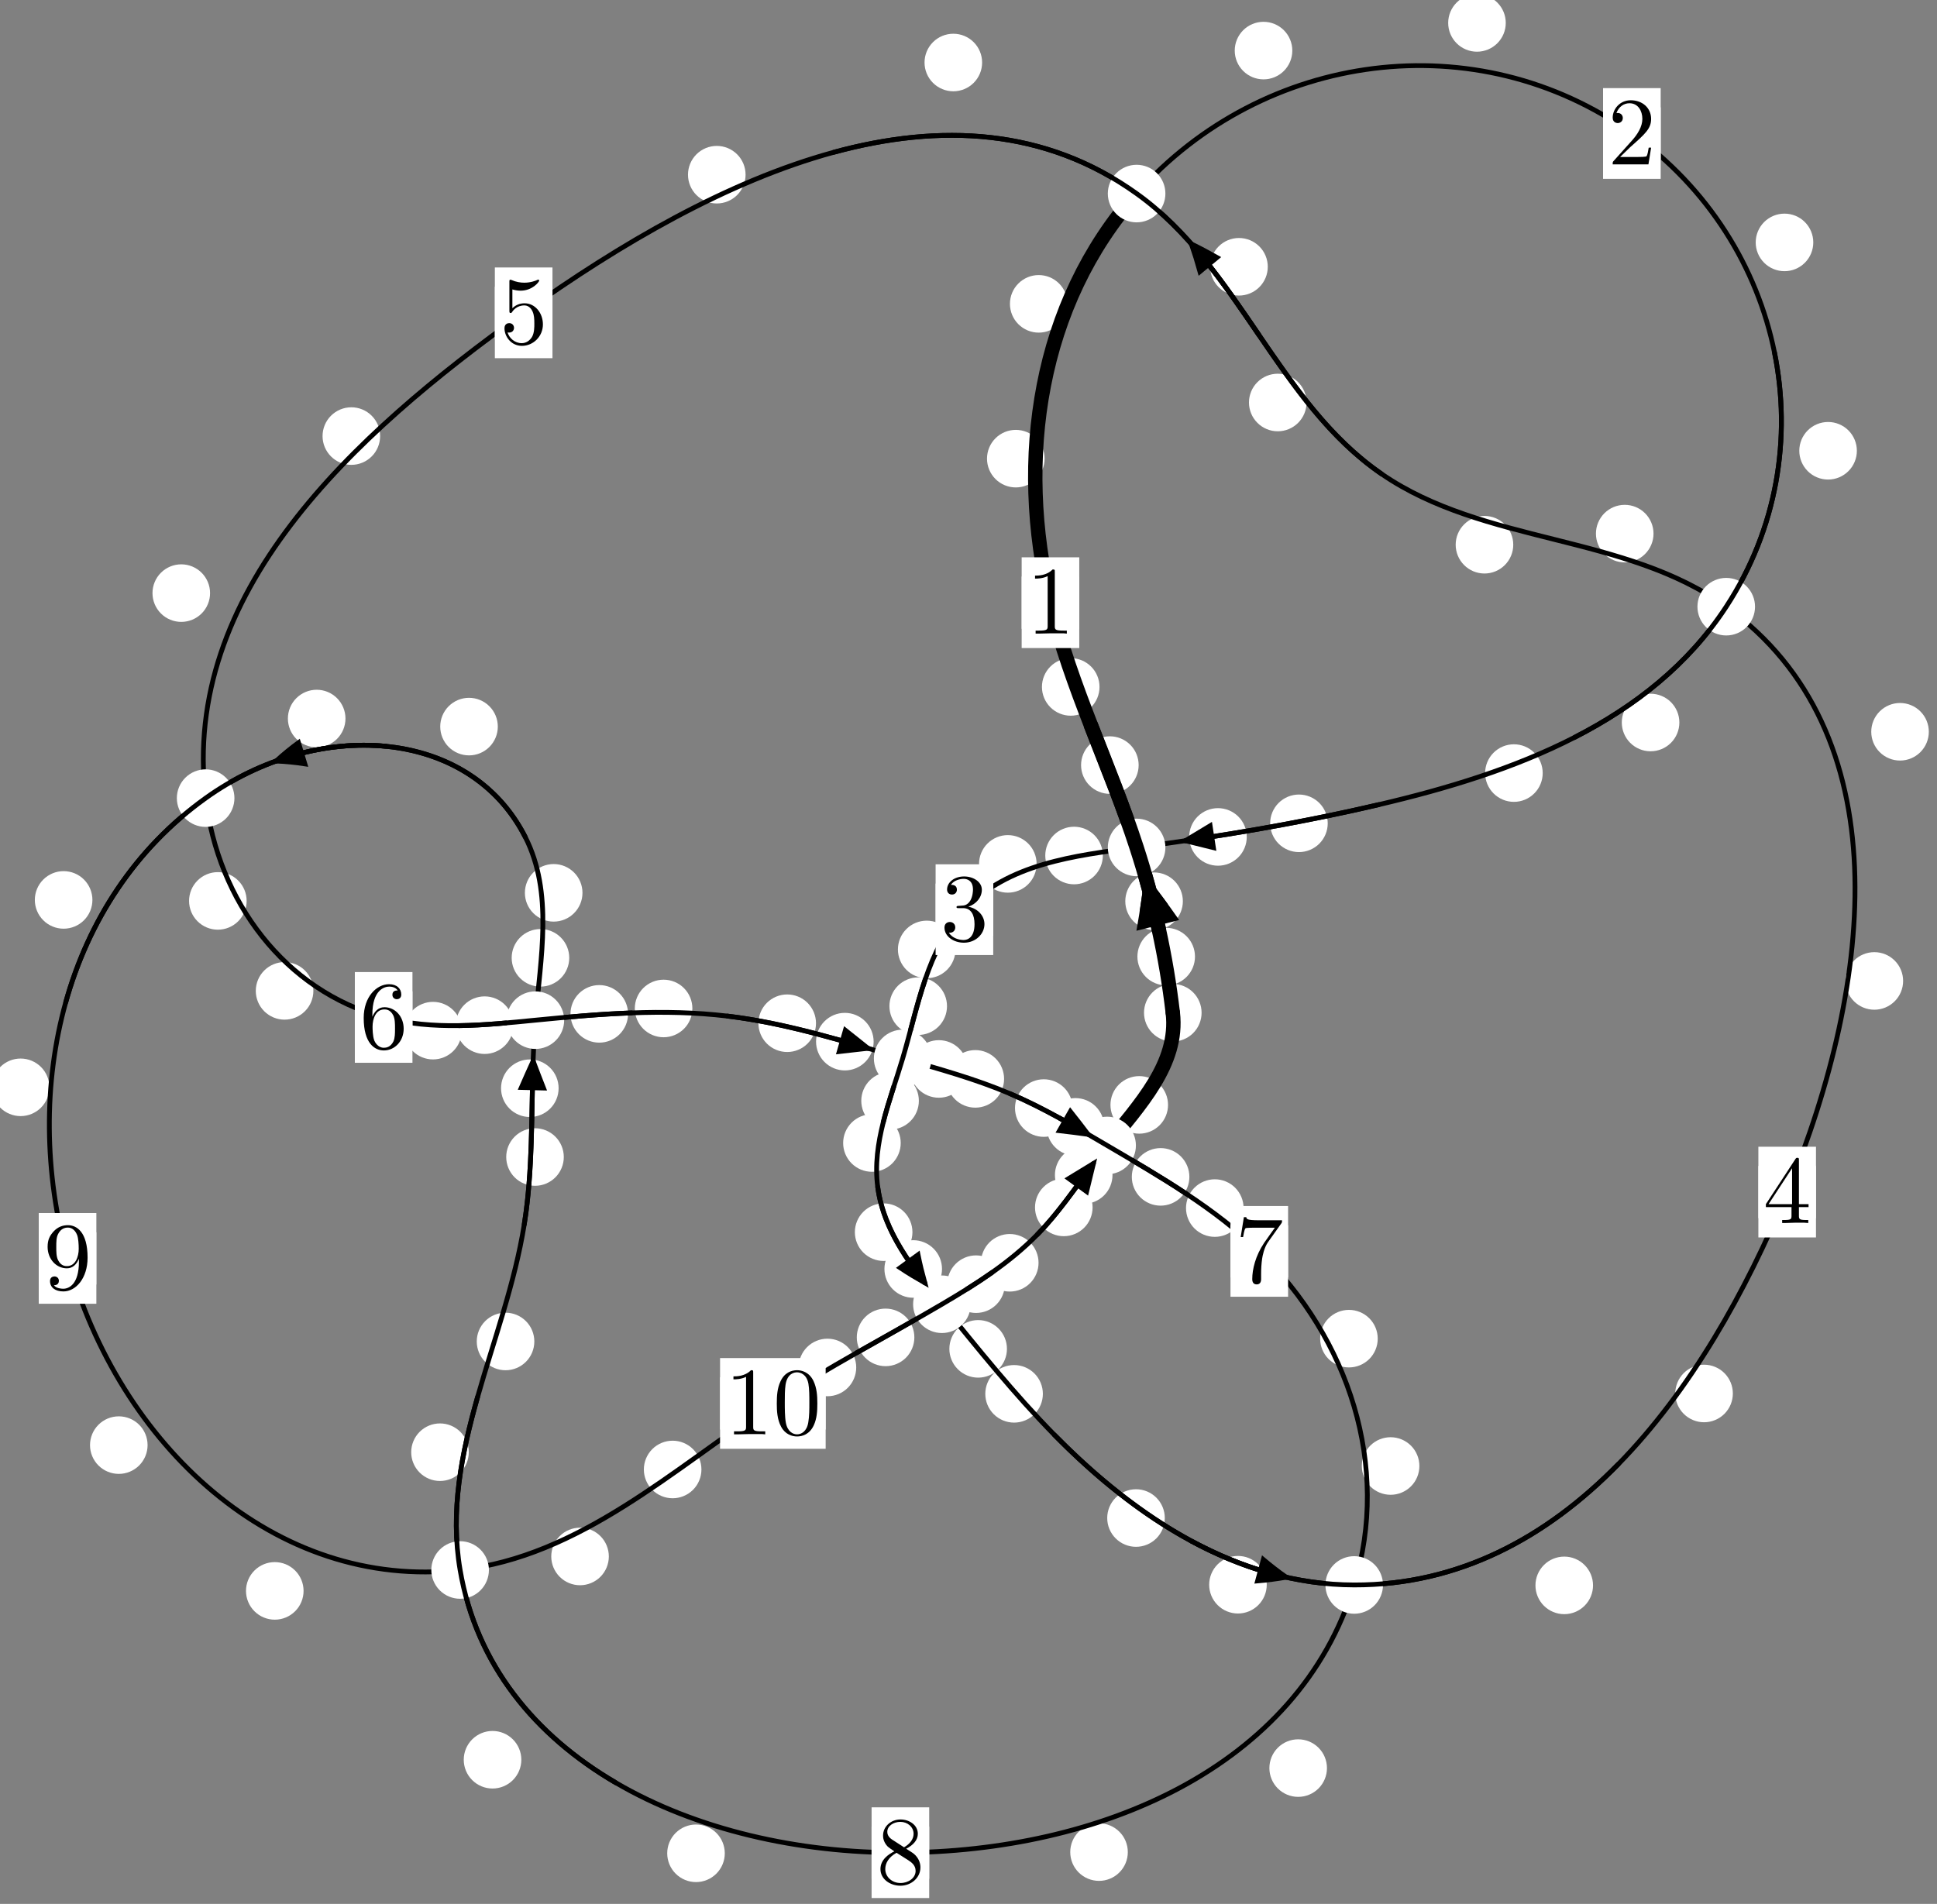 <?xml version="1.0"?>
<!-- Created by MetaPost 1.999 on 2021.07.06:0004 -->
<svg version="1.1" xmlns="http://www.w3.org/2000/svg" xmlns:xlink="http://www.w3.org/1999/xlink" width="201.095" height="197.707" viewBox="0 0 201.095 197.707">
<rect x="0" y="0" width="201.095" height="197.707" fill="#808080" stroke="none"/>
<!-- Original BoundingBox: -118.848770 -109.098099 82.246429 88.608612 -->
  <defs>
    <g transform="scale(0.01,0.01)" id="GLYPHcmr10_48">
      <path style="fill-rule: evenodd;" d="M460 -320C460 -400,455 -480,420 -554C374 -650,292 -666,250 -666C190 -666,117 -640,76 -547C44 -478,39 -400,39 -320C39 -245,43 -155,84 -79C127 2,200 22,249 22C303 22,379 1,423 -94C455 -163,460 -241,460 -320M249 -0C210 -0,151 -25,133 -121C122 -181,122 -273,122 -332C122 -396,122 -462,130 -516C149 -635,224 -644,249 -644C282 -644,348 -626,367 -527C377 -471,377 -395,377 -332C377 -257,377 -189,366 -125C351 -30,294 -0,249 -0"></path>
    </g>
    <g transform="scale(0.01,0.01)" id="GLYPHcmr10_49">
      <path style="fill-rule: evenodd;" d="M294 -640C294 -664,294 -666,271 -666C209 -602,121 -602,89 -602L89 -571C109 -571,168 -571,220 -597L220 -79C220 -43,217 -31,127 -31L95 -31L95 -0L257 -0L130 -3L217 -3L257 -3L297 -3L384 -3L419 -0L419 -31L387 -31C297 -31,294 -42,294 -79"></path>
    </g>
    <g transform="scale(0.01,0.01)" id="GLYPHcmr10_50">
      <path style="fill-rule: evenodd;" d="M127 -77L233 -180C389 -318,449 -372,449 -472C449 -586,359 -666,237 -666C124 -666,50 -574,50 -485C50 -429,100 -429,103 -429C120 -429,155 -441,155 -482C155 -508,137 -534,102 -534C94 -534,92 -534,89 -533C112 -598,166 -635,224 -635C315 -635,358 -554,358 -472C358 -392,308 -313,253 -251L61 -37C50 -26,50 -24,50 -0L421 -0L449 -174L424 -174C419 -144,412 -100,402 -85C395 -77,329 -77,307 -77"></path>
    </g>
    <g transform="scale(0.01,0.01)" id="GLYPHcmr10_51">
      <path style="fill-rule: evenodd;" d="M290 -352C372 -379,430 -449,430 -528C430 -610,342 -666,246 -666C145 -666,69 -606,69 -530C69 -497,91 -478,120 -478C151 -478,171 -500,171 -529C171 -579,124 -579,109 -579C140 -628,206 -641,242 -641C283 -641,338 -619,338 -529C338 -517,336 -459,310 -415C280 -367,246 -364,221 -363C213 -362,189 -360,182 -360C174 -359,167 -358,167 -348C167 -337,174 -337,191 -337L235 -337C317 -337,354 -269,354 -171C354 -35,285 -6,241 -6C198 -6,123 -23,88 -82C123 -77,154 -99,154 -137C154 -173,127 -193,98 -193C74 -193,42 -179,42 -135C42 -44,135 22,244 22C366 22,457 -69,457 -171C457 -253,394 -331,290 -352"></path>
    </g>
    <g transform="scale(0.01,0.01)" id="GLYPHcmr10_52">
      <path style="fill-rule: evenodd;" d="M294 -165L294 -78C294 -42,292 -31,218 -31L197 -31L197 -0L332 -0L238 -3L290 -3L332 -3L374 -3L427 -3L468 -0L468 -31L447 -31C373 -31,371 -42,371 -78L371 -165L471 -165L471 -196L371 -196L371 -651C371 -671,371 -677,355 -677C346 -677,343 -677,335 -665L28 -196L28 -165M300 -196L56 -196L300 -569"></path>
    </g>
    <g transform="scale(0.01,0.01)" id="GLYPHcmr10_53">
      <path style="fill-rule: evenodd;" d="M449 -201C449 -320,367 -420,259 -420C211 -420,168 -404,132 -369L132 -564C152 -558,185 -551,217 -551C340 -551,410 -642,410 -655C410 -661,407 -666,400 -666C399 -666,397 -666,392 -663C372 -654,323 -634,256 -634C216 -634,170 -641,123 -662C115 -665,113 -665,111 -665C101 -665,101 -657,101 -641L101 -345C101 -327,101 -319,115 -319C122 -319,124 -322,128 -328C139 -344,176 -398,257 -398C309 -398,334 -352,342 -334C358 -297,360 -258,360 -208C360 -173,360 -113,336 -71C312 -32,275 -6,229 -6C156 -6,99 -59,82 -118C85 -117,88 -116,99 -116C132 -116,149 -141,149 -165C149 -189,132 -214,99 -214C85 -214,50 -207,50 -161C50 -75,119 22,231 22C347 22,449 -74,449 -201"></path>
    </g>
    <g transform="scale(0.01,0.01)" id="GLYPHcmr10_54">
      <path style="fill-rule: evenodd;" d="M132 -328L132 -352C132 -605,256 -641,307 -641C331 -641,373 -635,395 -601C380 -601,340 -601,340 -556C340 -525,364 -510,386 -510C402 -510,432 -519,432 -558C432 -618,388 -666,305 -666C177 -666,42 -537,42 -316C42 -49,158 22,251 22C362 22,457 -72,457 -204C457 -331,368 -427,257 -427C189 -427,152 -376,132 -328M251 -6C188 -6,158 -66,152 -81C134 -128,134 -208,134 -226C134 -304,166 -404,256 -404C272 -404,318 -404,349 -342C367 -305,367 -254,367 -205C367 -157,367 -107,350 -71C320 -11,274 -6,251 -6"></path>
    </g>
    <g transform="scale(0.01,0.01)" id="GLYPHcmr10_55">
      <path style="fill-rule: evenodd;" d="M476 -609C485 -621,485 -623,485 -644L242 -644C120 -644,118 -657,114 -676L89 -676L56 -470L81 -470C84 -486,93 -549,106 -561C113 -567,191 -567,204 -567L411 -567C400 -551,321 -442,299 -409C209 -274,176 -135,176 -33C176 -23,176 22,222 22C268 22,268 -23,268 -33L268 -84C268 -139,271 -194,279 -248C283 -271,297 -357,341 -419"></path>
    </g>
    <g transform="scale(0.01,0.01)" id="GLYPHcmr10_56">
      <path style="fill-rule: evenodd;" d="M163 -457C117 -487,113 -521,113 -538C113 -599,178 -641,249 -641C322 -641,386 -589,386 -517C386 -460,347 -412,287 -377M309 -362C381 -399,430 -451,430 -517C430 -609,341 -666,250 -666C150 -666,69 -592,69 -499C69 -481,71 -436,113 -389C124 -377,161 -352,186 -335C128 -306,42 -250,42 -151C42 -45,144 22,249 22C362 22,457 -61,457 -168C457 -204,446 -249,408 -291C389 -312,373 -322,309 -362M209 -320L332 -242C360 -223,407 -193,407 -132C407 -58,332 -6,250 -6C164 -6,92 -68,92 -151C92 -209,124 -273,209 -320"></path>
    </g>
    <g transform="scale(0.01,0.01)" id="GLYPHcmr10_57">
      <path style="fill-rule: evenodd;" d="M367 -318L367 -286C367 -52,263 -6,205 -6C188 -6,134 -8,107 -42C151 -42,159 -71,159 -88C159 -119,135 -134,113 -134C97 -134,67 -125,67 -86C67 -19,121 22,206 22C335 22,457 -114,457 -329C457 -598,342 -666,253 -666C198 -666,149 -648,106 -603C65 -558,42 -516,42 -441C42 -316,130 -218,242 -218C303 -218,344 -260,367 -318M243 -241C227 -241,181 -241,150 -304C132 -341,132 -391,132 -440C132 -494,132 -541,153 -578C180 -628,218 -641,253 -641C299 -641,332 -607,349 -562C361 -530,365 -467,365 -421C365 -338,331 -241,243 -241"></path>
    </g>
  </defs>
  <path d="M124.061 99.334C124.061 98.542,123.746 97.782,123.185 97.221C122.625 96.661,121.865 96.346,121.072 96.346C120.279 96.346,119.519 96.661,118.959 97.221C118.398 97.782,118.083 98.542,118.083 99.334C118.083 100.127,118.398 100.887,118.959 101.448C119.519 102.008,120.279 102.323,121.072 102.323C121.865 102.323,122.625 102.008,123.185 101.448C123.746 100.887,124.061 100.127,124.061 99.334Z" style="fill: rgb(100%,100%,100%);stroke: none;"></path>
  <path d="M124.746 105.166C124.746 104.373,124.431 103.613,123.871 103.053C123.31 102.492,122.55 102.177,121.757 102.177C120.965 102.177,120.205 102.492,119.644 103.053C119.084 103.613,118.769 104.373,118.769 105.166C118.769 105.959,119.084 106.719,119.644 107.279C120.205 107.84,120.965 108.155,121.757 108.155C122.55 108.155,123.31 107.84,123.871 107.279C124.431 106.719,124.746 105.959,124.746 105.166Z" style="fill: rgb(100%,100%,100%);stroke: none;"></path>
  <path d="M118.212 79.449C118.212 78.656,117.897 77.896,117.336 77.335C116.776 76.775,116.016 76.46,115.223 76.46C114.43 76.46,113.67 76.775,113.11 77.335C112.549 77.896,112.234 78.656,112.234 79.449C112.234 80.241,112.549 81.002,113.11 81.562C113.67 82.123,114.43 82.437,115.223 82.437C116.016 82.437,116.776 82.123,117.336 81.562C117.897 81.002,118.212 80.241,118.212 79.449Z" style="fill: rgb(100%,100%,100%);stroke: none;"></path>
  <path d="M122.802 93.585C122.802 92.792,122.487 92.032,121.927 91.471C121.366 90.911,120.606 90.596,119.813 90.596C119.021 90.596,118.261 90.911,117.7 91.471C117.14 92.032,116.825 92.792,116.825 93.585C116.825 94.377,117.14 95.137,117.7 95.698C118.261 96.258,119.021 96.573,119.813 96.573C120.606 96.573,121.366 96.258,121.927 95.698C122.487 95.137,122.802 94.377,122.802 93.585Z" style="fill: rgb(100%,100%,100%);stroke: none;"></path>
  <path d="M108.447 47.628C108.447 46.835,108.132 46.075,107.571 45.514C107.011 44.954,106.251 44.639,105.458 44.639C104.665 44.639,103.905 44.954,103.345 45.514C102.784 46.075,102.469 46.835,102.469 47.628C102.469 48.42,102.784 49.18,103.345 49.741C103.905 50.301,104.665 50.616,105.458 50.616C106.251 50.616,107.011 50.301,107.571 49.741C108.132 49.18,108.447 48.42,108.447 47.628Z" style="fill: rgb(100%,100%,100%);stroke: none;"></path>
  <path d="M114.149 71.331C114.149 70.538,113.834 69.778,113.274 69.218C112.713 68.657,111.953 68.342,111.161 68.342C110.368 68.342,109.608 68.657,109.047 69.218C108.487 69.778,108.172 70.538,108.172 71.331C108.172 72.124,108.487 72.884,109.047 73.444C109.608 74.005,110.368 74.32,111.161 74.32C111.953 74.32,112.713 74.005,113.274 73.444C113.834 72.884,114.149 72.124,114.149 71.331Z" style="fill: rgb(100%,100%,100%);stroke: none;"></path>
  <path d="M134.165 5.254C134.165 4.461,133.85 3.701,133.29 3.14C132.729 2.58,131.969 2.265,131.176 2.265C130.384 2.265,129.624 2.58,129.063 3.14C128.503 3.701,128.188 4.461,128.188 5.254C128.188 6.046,128.503 6.806,129.063 7.367C129.624 7.927,130.384 8.242,131.176 8.242C131.969 8.242,132.729 7.927,133.29 7.367C133.85 6.806,134.165 6.046,134.165 5.254Z" style="fill: rgb(100%,100%,100%);stroke: none;"></path>
  <path d="M110.827 31.552C110.827 30.759,110.512 29.999,109.951 29.439C109.391 28.878,108.631 28.563,107.838 28.563C107.045 28.563,106.285 28.878,105.725 29.439C105.164 29.999,104.849 30.759,104.849 31.552C104.849 32.345,105.164 33.105,105.725 33.665C106.285 34.226,107.045 34.541,107.838 34.541C108.631 34.541,109.391 34.226,109.951 33.665C110.512 33.105,110.827 32.345,110.827 31.552Z" style="fill: rgb(100%,100%,100%);stroke: none;"></path>
  <path d="M188.251 25.173C188.251 24.38,187.936 23.62,187.376 23.059C186.815 22.499,186.055 22.184,185.262 22.184C184.47 22.184,183.709 22.499,183.149 23.059C182.588 23.62,182.273 24.38,182.273 25.173C182.273 25.965,182.588 26.725,183.149 27.286C183.709 27.846,184.47 28.161,185.262 28.161C186.055 28.161,186.815 27.846,187.376 27.286C187.936 26.725,188.251 25.965,188.251 25.173Z" style="fill: rgb(100%,100%,100%);stroke: none;"></path>
  <path d="M156.325 2.38C156.325 1.587,156.01 0.827,155.449 0.267C154.889 -0.294,154.129 -0.609,153.336 -0.609C152.543 -0.609,151.783 -0.294,151.223 0.267C150.662 0.827,150.347 1.587,150.347 2.38C150.347 3.173,150.662 3.933,151.223 4.493C151.783 5.054,152.543 5.369,153.336 5.369C154.129 5.369,154.889 5.054,155.449 4.493C156.01 3.933,156.325 3.173,156.325 2.38Z" style="fill: rgb(100%,100%,100%);stroke: none;"></path>
  <path d="M174.348 75.027C174.348 74.234,174.033 73.474,173.473 72.913C172.912 72.353,172.152 72.038,171.359 72.038C170.567 72.038,169.806 72.353,169.246 72.913C168.685 73.474,168.371 74.234,168.371 75.027C168.371 75.819,168.685 76.58,169.246 77.14C169.806 77.701,170.567 78.015,171.359 78.015C172.152 78.015,172.912 77.701,173.473 77.14C174.033 76.58,174.348 75.819,174.348 75.027Z" style="fill: rgb(100%,100%,100%);stroke: none;"></path>
  <path d="M192.776 46.809C192.776 46.016,192.461 45.256,191.901 44.695C191.34 44.135,190.58 43.82,189.788 43.82C188.995 43.82,188.235 44.135,187.674 44.695C187.114 45.256,186.799 46.016,186.799 46.809C186.799 47.601,187.114 48.362,187.674 48.922C188.235 49.483,188.995 49.798,189.788 49.798C190.58 49.798,191.34 49.483,191.901 48.922C192.461 48.362,192.776 47.601,192.776 46.809Z" style="fill: rgb(100%,100%,100%);stroke: none;"></path>
  <path d="M137.842 85.495C137.842 84.703,137.527 83.943,136.967 83.382C136.406 82.822,135.646 82.507,134.853 82.507C134.061 82.507,133.301 82.822,132.74 83.382C132.18 83.943,131.865 84.703,131.865 85.495C131.865 86.288,132.18 87.048,132.74 87.609C133.301 88.169,134.061 88.484,134.853 88.484C135.646 88.484,136.406 88.169,136.967 87.609C137.527 87.048,137.842 86.288,137.842 85.495Z" style="fill: rgb(100%,100%,100%);stroke: none;"></path>
  <path d="M160.16 80.278C160.16 79.485,159.845 78.725,159.284 78.165C158.724 77.604,157.963 77.289,157.171 77.289C156.378 77.289,155.618 77.604,155.057 78.165C154.497 78.725,154.182 79.485,154.182 80.278C154.182 81.071,154.497 81.831,155.057 82.391C155.618 82.952,156.378 83.267,157.171 83.267C157.963 83.267,158.724 82.952,159.284 82.391C159.845 81.831,160.16 81.071,160.16 80.278Z" style="fill: rgb(100%,100%,100%);stroke: none;"></path>
  <path d="M114.495 88.839C114.495 88.046,114.18 87.286,113.62 86.726C113.059 86.165,112.299 85.85,111.507 85.85C110.714 85.85,109.954 86.165,109.393 86.726C108.833 87.286,108.518 88.046,108.518 88.839C108.518 89.632,108.833 90.392,109.393 90.952C109.954 91.513,110.714 91.828,111.507 91.828C112.299 91.828,113.059 91.513,113.62 90.952C114.18 90.392,114.495 89.632,114.495 88.839Z" style="fill: rgb(100%,100%,100%);stroke: none;"></path>
  <path d="M129.436 86.909C129.436 86.116,129.121 85.356,128.561 84.795C128 84.235,127.24 83.92,126.448 83.92C125.655 83.92,124.895 84.235,124.334 84.795C123.774 85.356,123.459 86.116,123.459 86.909C123.459 87.701,123.774 88.461,124.334 89.022C124.895 89.582,125.655 89.897,126.448 89.897C127.24 89.897,128 89.582,128.561 89.022C129.121 88.461,129.436 87.701,129.436 86.909Z" style="fill: rgb(100%,100%,100%);stroke: none;"></path>
  <path d="M99.198 98.592C99.198 97.799,98.883 97.039,98.322 96.479C97.762 95.918,97.002 95.603,96.209 95.603C95.416 95.603,94.656 95.918,94.096 96.479C93.535 97.039,93.22 97.799,93.22 98.592C93.22 99.385,93.535 100.145,94.096 100.706C94.656 101.266,95.416 101.581,96.209 101.581C97.002 101.581,97.762 101.266,98.322 100.706C98.883 100.145,99.198 99.385,99.198 98.592Z" style="fill: rgb(100%,100%,100%);stroke: none;"></path>
  <path d="M107.619 89.709C107.619 88.916,107.305 88.156,106.744 87.595C106.184 87.035,105.423 86.72,104.631 86.72C103.838 86.72,103.078 87.035,102.517 87.595C101.957 88.156,101.642 88.916,101.642 89.709C101.642 90.501,101.957 91.262,102.517 91.822C103.078 92.383,103.838 92.698,104.631 92.698C105.423 92.698,106.184 92.383,106.744 91.822C107.305 91.262,107.619 90.501,107.619 89.709Z" style="fill: rgb(100%,100%,100%);stroke: none;"></path>
  <path d="M95.394 114.309C95.394 113.516,95.079 112.756,94.518 112.195C93.958 111.635,93.198 111.32,92.405 111.32C91.612 111.32,90.852 111.635,90.292 112.195C89.731 112.756,89.416 113.516,89.416 114.309C89.416 115.102,89.731 115.862,90.292 116.422C90.852 116.983,91.612 117.298,92.405 117.298C93.198 117.298,93.958 116.983,94.518 116.422C95.079 115.862,95.394 115.102,95.394 114.309Z" style="fill: rgb(100%,100%,100%);stroke: none;"></path>
  <path d="M98.316 104.483C98.316 103.69,98.001 102.93,97.441 102.37C96.88 101.809,96.12 101.494,95.327 101.494C94.535 101.494,93.774 101.809,93.214 102.37C92.653 102.93,92.338 103.69,92.338 104.483C92.338 105.276,92.653 106.036,93.214 106.596C93.774 107.157,94.535 107.472,95.327 107.472C96.12 107.472,96.88 107.157,97.441 106.596C98.001 106.036,98.316 105.276,98.316 104.483Z" style="fill: rgb(100%,100%,100%);stroke: none;"></path>
  <path d="M94.727 127.952C94.727 127.159,94.412 126.399,93.852 125.838C93.292 125.278,92.531 124.963,91.739 124.963C90.946 124.963,90.186 125.278,89.625 125.838C89.065 126.399,88.75 127.159,88.75 127.952C88.75 128.744,89.065 129.505,89.625 130.065C90.186 130.626,90.946 130.941,91.739 130.941C92.531 130.941,93.292 130.626,93.852 130.065C94.412 129.505,94.727 128.744,94.727 127.952Z" style="fill: rgb(100%,100%,100%);stroke: none;"></path>
  <path d="M93.511 118.693C93.511 117.9,93.196 117.14,92.636 116.58C92.075 116.019,91.315 115.704,90.523 115.704C89.73 115.704,88.97 116.019,88.409 116.58C87.849 117.14,87.534 117.9,87.534 118.693C87.534 119.486,87.849 120.246,88.409 120.806C88.97 121.367,89.73 121.682,90.523 121.682C91.315 121.682,92.075 121.367,92.636 120.806C93.196 120.246,93.511 119.486,93.511 118.693Z" style="fill: rgb(100%,100%,100%);stroke: none;"></path>
  <path d="M104.539 140.069C104.539 139.276,104.224 138.516,103.663 137.956C103.103 137.395,102.343 137.08,101.55 137.08C100.757 137.08,99.997 137.395,99.437 137.956C98.876 138.516,98.561 139.276,98.561 140.069C98.561 140.862,98.876 141.622,99.437 142.182C99.997 142.743,100.757 143.058,101.55 143.058C102.343 143.058,103.103 142.743,103.663 142.182C104.224 141.622,104.539 140.862,104.539 140.069Z" style="fill: rgb(100%,100%,100%);stroke: none;"></path>
  <path d="M97.797 131.773C97.797 130.981,97.482 130.221,96.922 129.66C96.361 129.1,95.601 128.785,94.808 128.785C94.016 128.785,93.255 129.1,92.695 129.66C92.135 130.221,91.82 130.981,91.82 131.773C91.82 132.566,92.135 133.326,92.695 133.887C93.255 134.447,94.016 134.762,94.808 134.762C95.601 134.762,96.361 134.447,96.922 133.887C97.482 133.326,97.797 132.566,97.797 131.773Z" style="fill: rgb(100%,100%,100%);stroke: none;"></path>
  <path d="M120.927 157.637C120.927 156.844,120.612 156.084,120.051 155.523C119.491 154.963,118.731 154.648,117.938 154.648C117.145 154.648,116.385 154.963,115.825 155.523C115.264 156.084,114.949 156.844,114.949 157.637C114.949 158.429,115.264 159.189,115.825 159.75C116.385 160.31,117.145 160.625,117.938 160.625C118.731 160.625,119.491 160.31,120.051 159.75C120.612 159.189,120.927 158.429,120.927 157.637Z" style="fill: rgb(100%,100%,100%);stroke: none;"></path>
  <path d="M108.268 144.739C108.268 143.946,107.953 143.186,107.393 142.626C106.832 142.065,106.072 141.75,105.28 141.75C104.487 141.75,103.727 142.065,103.166 142.626C102.606 143.186,102.291 143.946,102.291 144.739C102.291 145.532,102.606 146.292,103.166 146.852C103.727 147.413,104.487 147.728,105.28 147.728C106.072 147.728,106.832 147.413,107.393 146.852C107.953 146.292,108.268 145.532,108.268 144.739Z" style="fill: rgb(100%,100%,100%);stroke: none;"></path>
  <path d="M165.385 164.63C165.385 163.838,165.07 163.077,164.509 162.517C163.949 161.956,163.189 161.642,162.396 161.642C161.603 161.642,160.843 161.956,160.283 162.517C159.722 163.077,159.407 163.838,159.407 164.63C159.407 165.423,159.722 166.183,160.283 166.744C160.843 167.304,161.603 167.619,162.396 167.619C163.189 167.619,163.949 167.304,164.509 166.744C165.07 166.183,165.385 165.423,165.385 164.63Z" style="fill: rgb(100%,100%,100%);stroke: none;"></path>
  <path d="M131.511 164.562C131.511 163.769,131.196 163.009,130.636 162.449C130.075 161.888,129.315 161.573,128.523 161.573C127.73 161.573,126.97 161.888,126.409 162.449C125.849 163.009,125.534 163.769,125.534 164.562C125.534 165.355,125.849 166.115,126.409 166.675C126.97 167.236,127.73 167.551,128.523 167.551C129.315 167.551,130.075 167.236,130.636 166.675C131.196 166.115,131.511 165.355,131.511 164.562Z" style="fill: rgb(100%,100%,100%);stroke: none;"></path>
  <path d="M197.578 101.863C197.578 101.07,197.263 100.31,196.702 99.749C196.142 99.189,195.382 98.874,194.589 98.874C193.796 98.874,193.036 99.189,192.476 99.749C191.915 100.31,191.6 101.07,191.6 101.863C191.6 102.655,191.915 103.416,192.476 103.976C193.036 104.537,193.796 104.852,194.589 104.852C195.382 104.852,196.142 104.537,196.702 103.976C197.263 103.416,197.578 102.655,197.578 101.863Z" style="fill: rgb(100%,100%,100%);stroke: none;"></path>
  <path d="M179.901 144.703C179.901 143.91,179.586 143.15,179.026 142.589C178.465 142.029,177.705 141.714,176.912 141.714C176.12 141.714,175.359 142.029,174.799 142.589C174.239 143.15,173.924 143.91,173.924 144.703C173.924 145.495,174.239 146.255,174.799 146.816C175.359 147.376,176.12 147.691,176.912 147.691C177.705 147.691,178.465 147.376,179.026 146.816C179.586 146.255,179.901 145.495,179.901 144.703Z" style="fill: rgb(100%,100%,100%);stroke: none;"></path>
  <path d="M171.664 55.413C171.664 54.62,171.349 53.86,170.789 53.299C170.228 52.739,169.468 52.424,168.675 52.424C167.883 52.424,167.123 52.739,166.562 53.299C166.002 53.86,165.687 54.62,165.687 55.413C165.687 56.205,166.002 56.966,166.562 57.526C167.123 58.087,167.883 58.402,168.675 58.402C169.468 58.402,170.228 58.087,170.789 57.526C171.349 56.966,171.664 56.205,171.664 55.413Z" style="fill: rgb(100%,100%,100%);stroke: none;"></path>
  <path d="M200.246 75.989C200.246 75.196,199.931 74.436,199.371 73.876C198.811 73.315,198.05 73,197.258 73C196.465 73,195.705 73.315,195.144 73.876C194.584 74.436,194.269 75.196,194.269 75.989C194.269 76.782,194.584 77.542,195.144 78.102C195.705 78.663,196.465 78.978,197.258 78.978C198.05 78.978,198.811 78.663,199.371 78.102C199.931 77.542,200.246 76.782,200.246 75.989Z" style="fill: rgb(100%,100%,100%);stroke: none;"></path>
  <path d="M135.643 41.797C135.643 41.004,135.328 40.244,134.768 39.684C134.207 39.123,133.447 38.808,132.654 38.808C131.862 38.808,131.101 39.123,130.541 39.684C129.98 40.244,129.666 41.004,129.666 41.797C129.666 42.59,129.98 43.35,130.541 43.91C131.101 44.471,131.862 44.786,132.654 44.786C133.447 44.786,134.207 44.471,134.768 43.91C135.328 43.35,135.643 42.59,135.643 41.797Z" style="fill: rgb(100%,100%,100%);stroke: none;"></path>
  <path d="M157.103 56.566C157.103 55.773,156.788 55.013,156.227 54.453C155.667 53.892,154.907 53.577,154.114 53.577C153.321 53.577,152.561 53.892,152.001 54.453C151.44 55.013,151.125 55.773,151.125 56.566C151.125 57.359,151.44 58.119,152.001 58.679C152.561 59.24,153.321 59.555,154.114 59.555C154.907 59.555,155.667 59.24,156.227 58.679C156.788 58.119,157.103 57.359,157.103 56.566Z" style="fill: rgb(100%,100%,100%);stroke: none;"></path>
  <path d="M101.961 6.492C101.961 5.699,101.646 4.939,101.085 4.378C100.525 3.818,99.765 3.503,98.972 3.503C98.179 3.503,97.419 3.818,96.859 4.378C96.298 4.939,95.983 5.699,95.983 6.492C95.983 7.284,96.298 8.044,96.859 8.605C97.419 9.165,98.179 9.48,98.972 9.48C99.765 9.48,100.525 9.165,101.085 8.605C101.646 8.044,101.961 7.284,101.961 6.492Z" style="fill: rgb(100%,100%,100%);stroke: none;"></path>
  <path d="M131.618 27.703C131.618 26.91,131.303 26.15,130.742 25.59C130.182 25.029,129.422 24.714,128.629 24.714C127.836 24.714,127.076 25.029,126.516 25.59C125.955 26.15,125.64 26.91,125.64 27.703C125.64 28.496,125.955 29.256,126.516 29.816C127.076 30.377,127.836 30.692,128.629 30.692C129.422 30.692,130.182 30.377,130.742 29.816C131.303 29.256,131.618 28.496,131.618 27.703Z" style="fill: rgb(100%,100%,100%);stroke: none;"></path>
  <path d="M39.464 45.283C39.464 44.49,39.15 43.73,38.589 43.17C38.029 42.609,37.268 42.294,36.476 42.294C35.683 42.294,34.923 42.609,34.362 43.17C33.802 43.73,33.487 44.49,33.487 45.283C33.487 46.076,33.802 46.836,34.362 47.396C34.923 47.957,35.683 48.272,36.476 48.272C37.268 48.272,38.029 47.957,38.589 47.396C39.15 46.836,39.464 46.076,39.464 45.283Z" style="fill: rgb(100%,100%,100%);stroke: none;"></path>
  <path d="M77.404 18.141C77.404 17.348,77.089 16.588,76.528 16.027C75.968 15.467,75.208 15.152,74.415 15.152C73.622 15.152,72.862 15.467,72.301 16.027C71.741 16.588,71.426 17.348,71.426 18.141C71.426 18.933,71.741 19.694,72.301 20.254C72.862 20.815,73.622 21.129,74.415 21.129C75.208 21.129,75.968 20.815,76.528 20.254C77.089 19.694,77.404 18.933,77.404 18.141Z" style="fill: rgb(100%,100%,100%);stroke: none;"></path>
  <path d="M25.606 93.552C25.606 92.76,25.291 92,24.73 91.439C24.17 90.879,23.41 90.564,22.617 90.564C21.824 90.564,21.064 90.879,20.504 91.439C19.943 92,19.628 92.76,19.628 93.552C19.628 94.345,19.943 95.105,20.504 95.666C21.064 96.226,21.824 96.541,22.617 96.541C23.41 96.541,24.17 96.226,24.73 95.666C25.291 95.105,25.606 94.345,25.606 93.552Z" style="fill: rgb(100%,100%,100%);stroke: none;"></path>
  <path d="M21.808 61.591C21.808 60.798,21.493 60.038,20.933 59.477C20.372 58.917,19.612 58.602,18.819 58.602C18.027 58.602,17.266 58.917,16.706 59.477C16.145 60.038,15.831 60.798,15.831 61.591C15.831 62.383,16.145 63.143,16.706 63.704C17.266 64.264,18.027 64.579,18.819 64.579C19.612 64.579,20.372 64.264,20.933 63.704C21.493 63.143,21.808 62.383,21.808 61.591Z" style="fill: rgb(100%,100%,100%);stroke: none;"></path>
  <path d="M47.942 107.025C47.942 106.232,47.627 105.472,47.067 104.912C46.507 104.351,45.746 104.036,44.954 104.036C44.161 104.036,43.401 104.351,42.84 104.912C42.28 105.472,41.965 106.232,41.965 107.025C41.965 107.818,42.28 108.578,42.84 109.138C43.401 109.699,44.161 110.014,44.954 110.014C45.746 110.014,46.507 109.699,47.067 109.138C47.627 108.578,47.942 107.818,47.942 107.025Z" style="fill: rgb(100%,100%,100%);stroke: none;"></path>
  <path d="M32.533 102.895C32.533 102.102,32.218 101.342,31.657 100.781C31.097 100.221,30.337 99.906,29.544 99.906C28.751 99.906,27.991 100.221,27.431 100.781C26.87 101.342,26.555 102.102,26.555 102.895C26.555 103.687,26.87 104.448,27.431 105.008C27.991 105.569,28.751 105.884,29.544 105.884C30.337 105.884,31.097 105.569,31.657 105.008C32.218 104.448,32.533 103.687,32.533 102.895Z" style="fill: rgb(100%,100%,100%);stroke: none;"></path>
  <path d="M65.203 105.283C65.203 104.49,64.888 103.73,64.328 103.169C63.767 102.609,63.007 102.294,62.214 102.294C61.422 102.294,60.662 102.609,60.101 103.169C59.541 103.73,59.226 104.49,59.226 105.283C59.226 106.075,59.541 106.835,60.101 107.396C60.662 107.956,61.422 108.271,62.214 108.271C63.007 108.271,63.767 107.956,64.328 107.396C64.888 106.835,65.203 106.075,65.203 105.283Z" style="fill: rgb(100%,100%,100%);stroke: none;"></path>
  <path d="M53.302 106.456C53.302 105.663,52.987 104.903,52.426 104.343C51.866 103.782,51.106 103.467,50.313 103.467C49.52 103.467,48.76 103.782,48.2 104.343C47.639 104.903,47.324 105.663,47.324 106.456C47.324 107.249,47.639 108.009,48.2 108.569C48.76 109.13,49.52 109.445,50.313 109.445C51.106 109.445,51.866 109.13,52.426 108.569C52.987 108.009,53.302 107.249,53.302 106.456Z" style="fill: rgb(100%,100%,100%);stroke: none;"></path>
  <path d="M84.715 106.255C84.715 105.462,84.4 104.702,83.839 104.141C83.279 103.581,82.519 103.266,81.726 103.266C80.933 103.266,80.173 103.581,79.613 104.141C79.052 104.702,78.737 105.462,78.737 106.255C78.737 107.047,79.052 107.808,79.613 108.368C80.173 108.929,80.933 109.243,81.726 109.243C82.519 109.243,83.279 108.929,83.839 108.368C84.4 107.808,84.715 107.047,84.715 106.255Z" style="fill: rgb(100%,100%,100%);stroke: none;"></path>
  <path d="M71.881 104.722C71.881 103.929,71.566 103.169,71.006 102.608C70.445 102.048,69.685 101.733,68.892 101.733C68.1 101.733,67.339 102.048,66.779 102.608C66.219 103.169,65.904 103.929,65.904 104.722C65.904 105.514,66.219 106.275,66.779 106.835C67.339 107.396,68.1 107.711,68.892 107.711C69.685 107.711,70.445 107.396,71.006 106.835C71.566 106.275,71.881 105.514,71.881 104.722Z" style="fill: rgb(100%,100%,100%);stroke: none;"></path>
  <path d="M100.458 111.002C100.458 110.21,100.143 109.449,99.583 108.889C99.022 108.328,98.262 108.014,97.47 108.014C96.677 108.014,95.917 108.328,95.356 108.889C94.796 109.449,94.481 110.21,94.481 111.002C94.481 111.795,94.796 112.555,95.356 113.116C95.917 113.676,96.677 113.991,97.47 113.991C98.262 113.991,99.022 113.676,99.583 113.116C100.143 112.555,100.458 111.795,100.458 111.002Z" style="fill: rgb(100%,100%,100%);stroke: none;"></path>
  <path d="M90.699 108.167C90.699 107.374,90.384 106.614,89.823 106.054C89.263 105.493,88.503 105.178,87.71 105.178C86.917 105.178,86.157 105.493,85.597 106.054C85.036 106.614,84.721 107.374,84.721 108.167C84.721 108.96,85.036 109.72,85.597 110.28C86.157 110.841,86.917 111.156,87.71 111.156C88.503 111.156,89.263 110.841,89.823 110.28C90.384 109.72,90.699 108.96,90.699 108.167Z" style="fill: rgb(100%,100%,100%);stroke: none;"></path>
  <path d="M111.352 115.064C111.352 114.271,111.037 113.511,110.477 112.951C109.916 112.39,109.156 112.075,108.363 112.075C107.571 112.075,106.81 112.39,106.25 112.951C105.689 113.511,105.375 114.271,105.375 115.064C105.375 115.857,105.689 116.617,106.25 117.177C106.81 117.738,107.571 118.053,108.363 118.053C109.156 118.053,109.916 117.738,110.477 117.177C111.037 116.617,111.352 115.857,111.352 115.064Z" style="fill: rgb(100%,100%,100%);stroke: none;"></path>
  <path d="M104.242 112.033C104.242 111.241,103.928 110.48,103.367 109.92C102.807 109.359,102.046 109.044,101.254 109.044C100.461 109.044,99.701 109.359,99.14 109.92C98.58 110.48,98.265 111.241,98.265 112.033C98.265 112.826,98.58 113.586,99.14 114.147C99.701 114.707,100.461 115.022,101.254 115.022C102.046 115.022,102.807 114.707,103.367 114.147C103.928 113.586,104.242 112.826,104.242 112.033Z" style="fill: rgb(100%,100%,100%);stroke: none;"></path>
  <path d="M123.479 122.21C123.479 121.417,123.164 120.657,122.604 120.096C122.044 119.536,121.283 119.221,120.491 119.221C119.698 119.221,118.938 119.536,118.377 120.096C117.817 120.657,117.502 121.417,117.502 122.21C117.502 123.002,117.817 123.763,118.377 124.323C118.938 124.883,119.698 125.198,120.491 125.198C121.283 125.198,122.044 124.883,122.604 124.323C123.164 123.763,123.479 123.002,123.479 122.21Z" style="fill: rgb(100%,100%,100%);stroke: none;"></path>
  <path d="M114.638 117.018C114.638 116.225,114.323 115.465,113.762 114.905C113.202 114.344,112.442 114.029,111.649 114.029C110.856 114.029,110.096 114.344,109.536 114.905C108.975 115.465,108.66 116.225,108.66 117.018C108.66 117.811,108.975 118.571,109.536 119.131C110.096 119.692,110.856 120.007,111.649 120.007C112.442 120.007,113.202 119.692,113.762 119.131C114.323 118.571,114.638 117.811,114.638 117.018Z" style="fill: rgb(100%,100%,100%);stroke: none;"></path>
  <path d="M143.033 139.009C143.033 138.217,142.718 137.456,142.158 136.896C141.597 136.335,140.837 136.021,140.044 136.021C139.252 136.021,138.491 136.335,137.931 136.896C137.37 137.456,137.056 138.217,137.056 139.009C137.056 139.802,137.37 140.562,137.931 141.123C138.491 141.683,139.252 141.998,140.044 141.998C140.837 141.998,141.597 141.683,142.158 141.123C142.718 140.562,143.033 139.802,143.033 139.009Z" style="fill: rgb(100%,100%,100%);stroke: none;"></path>
  <path d="M129.106 125.449C129.106 124.657,128.791 123.897,128.231 123.336C127.67 122.776,126.91 122.461,126.118 122.461C125.325 122.461,124.565 122.776,124.004 123.336C123.444 123.897,123.129 124.657,123.129 125.449C123.129 126.242,123.444 127.002,124.004 127.563C124.565 128.123,125.325 128.438,126.118 128.438C126.91 128.438,127.67 128.123,128.231 127.563C128.791 127.002,129.106 126.242,129.106 125.449Z" style="fill: rgb(100%,100%,100%);stroke: none;"></path>
  <path d="M137.762 183.603C137.762 182.811,137.447 182.051,136.887 181.49C136.326 180.93,135.566 180.615,134.773 180.615C133.981 180.615,133.221 180.93,132.66 181.49C132.1 182.051,131.785 182.811,131.785 183.603C131.785 184.396,132.1 185.156,132.66 185.717C133.221 186.277,133.981 186.592,134.773 186.592C135.566 186.592,136.326 186.277,136.887 185.717C137.447 185.156,137.762 184.396,137.762 183.603Z" style="fill: rgb(100%,100%,100%);stroke: none;"></path>
  <path d="M147.358 152.234C147.358 151.441,147.043 150.681,146.483 150.121C145.922 149.56,145.162 149.245,144.369 149.245C143.577 149.245,142.816 149.56,142.256 150.121C141.696 150.681,141.381 151.441,141.381 152.234C141.381 153.027,141.696 153.787,142.256 154.347C142.816 154.908,143.577 155.223,144.369 155.223C145.162 155.223,145.922 154.908,146.483 154.347C147.043 153.787,147.358 153.027,147.358 152.234Z" style="fill: rgb(100%,100%,100%);stroke: none;"></path>
  <path d="M75.246 192.452C75.246 191.659,74.931 190.899,74.371 190.338C73.81 189.778,73.05 189.463,72.258 189.463C71.465 189.463,70.705 189.778,70.144 190.338C69.584 190.899,69.269 191.659,69.269 192.452C69.269 193.244,69.584 194.005,70.144 194.565C70.705 195.126,71.465 195.441,72.258 195.441C73.05 195.441,73.81 195.126,74.371 194.565C74.931 194.005,75.246 193.244,75.246 192.452Z" style="fill: rgb(100%,100%,100%);stroke: none;"></path>
  <path d="M117.087 192.326C117.087 191.533,116.773 190.773,116.212 190.213C115.652 189.652,114.891 189.337,114.099 189.337C113.306 189.337,112.546 189.652,111.985 190.213C111.425 190.773,111.11 191.533,111.11 192.326C111.11 193.119,111.425 193.879,111.985 194.439C112.546 195,113.306 195.315,114.099 195.315C114.891 195.315,115.652 195,116.212 194.439C116.773 193.879,117.087 193.119,117.087 192.326Z" style="fill: rgb(100%,100%,100%);stroke: none;"></path>
  <path d="M48.667 150.8C48.667 150.008,48.352 149.248,47.792 148.687C47.231 148.127,46.471 147.812,45.678 147.812C44.886 147.812,44.126 148.127,43.565 148.687C43.005 149.248,42.69 150.008,42.69 150.8C42.69 151.593,43.005 152.353,43.565 152.914C44.126 153.474,44.886 153.789,45.678 153.789C46.471 153.789,47.231 153.474,47.792 152.914C48.352 152.353,48.667 151.593,48.667 150.8Z" style="fill: rgb(100%,100%,100%);stroke: none;"></path>
  <path d="M54.123 182.736C54.123 181.943,53.808 181.183,53.247 180.623C52.687 180.062,51.927 179.747,51.134 179.747C50.341 179.747,49.581 180.062,49.021 180.623C48.46 181.183,48.145 181.943,48.145 182.736C48.145 183.529,48.46 184.289,49.021 184.849C49.581 185.41,50.341 185.725,51.134 185.725C51.927 185.725,52.687 185.41,53.247 184.849C53.808 184.289,54.123 183.529,54.123 182.736Z" style="fill: rgb(100%,100%,100%);stroke: none;"></path>
  <path d="M58.532 120.148C58.532 119.356,58.217 118.595,57.657 118.035C57.096 117.474,56.336 117.16,55.544 117.16C54.751 117.16,53.991 117.474,53.43 118.035C52.87 118.595,52.555 119.356,52.555 120.148C52.555 120.941,52.87 121.701,53.43 122.262C53.991 122.822,54.751 123.137,55.544 123.137C56.336 123.137,57.096 122.822,57.657 122.262C58.217 121.701,58.532 120.941,58.532 120.148Z" style="fill: rgb(100%,100%,100%);stroke: none;"></path>
  <path d="M55.473 139.301C55.473 138.509,55.158 137.749,54.598 137.188C54.038 136.628,53.277 136.313,52.485 136.313C51.692 136.313,50.932 136.628,50.371 137.188C49.811 137.749,49.496 138.509,49.496 139.301C49.496 140.094,49.811 140.854,50.371 141.415C50.932 141.975,51.692 142.29,52.485 142.29C53.277 142.29,54.038 141.975,54.598 141.415C55.158 140.854,55.473 140.094,55.473 139.301Z" style="fill: rgb(100%,100%,100%);stroke: none;"></path>
  <path d="M59.098 99.464C59.098 98.671,58.783 97.911,58.223 97.351C57.663 96.79,56.902 96.475,56.11 96.475C55.317 96.475,54.557 96.79,53.996 97.351C53.436 97.911,53.121 98.671,53.121 99.464C53.121 100.257,53.436 101.017,53.996 101.577C54.557 102.138,55.317 102.453,56.11 102.453C56.902 102.453,57.663 102.138,58.223 101.577C58.783 101.017,59.098 100.257,59.098 99.464Z" style="fill: rgb(100%,100%,100%);stroke: none;"></path>
  <path d="M57.994 113.005C57.994 112.212,57.68 111.452,57.119 110.891C56.559 110.331,55.798 110.016,55.006 110.016C54.213 110.016,53.453 110.331,52.892 110.891C52.332 111.452,52.017 112.212,52.017 113.005C52.017 113.797,52.332 114.557,52.892 115.118C53.453 115.678,54.213 115.993,55.006 115.993C55.798 115.993,56.559 115.678,57.119 115.118C57.68 114.557,57.994 113.797,57.994 113.005Z" style="fill: rgb(100%,100%,100%);stroke: none;"></path>
  <path d="M51.682 75.452C51.682 74.66,51.367 73.899,50.806 73.339C50.246 72.778,49.486 72.463,48.693 72.463C47.9 72.463,47.14 72.778,46.58 73.339C46.019 73.899,45.704 74.66,45.704 75.452C45.704 76.245,46.019 77.005,46.58 77.566C47.14 78.126,47.9 78.441,48.693 78.441C49.486 78.441,50.246 78.126,50.806 77.566C51.367 77.005,51.682 76.245,51.682 75.452Z" style="fill: rgb(100%,100%,100%);stroke: none;"></path>
  <path d="M60.471 92.714C60.471 91.921,60.156 91.161,59.595 90.601C59.035 90.04,58.274 89.725,57.482 89.725C56.689 89.725,55.929 90.04,55.368 90.601C54.808 91.161,54.493 91.921,54.493 92.714C54.493 93.507,54.808 94.267,55.368 94.827C55.929 95.388,56.689 95.703,57.482 95.703C58.274 95.703,59.035 95.388,59.595 94.827C60.156 94.267,60.471 93.507,60.471 92.714Z" style="fill: rgb(100%,100%,100%);stroke: none;"></path>
  <path d="M9.594 93.45C9.594 92.657,9.279 91.897,8.718 91.336C8.158 90.776,7.398 90.461,6.605 90.461C5.812 90.461,5.052 90.776,4.492 91.336C3.931 91.897,3.616 92.657,3.616 93.45C3.616 94.242,3.931 95.003,4.492 95.563C5.052 96.124,5.812 96.438,6.605 96.438C7.398 96.438,8.158 96.124,8.718 95.563C9.279 95.003,9.594 94.242,9.594 93.45Z" style="fill: rgb(100%,100%,100%);stroke: none;"></path>
  <path d="M35.866 74.615C35.866 73.822,35.551 73.062,34.99 72.501C34.43 71.941,33.67 71.626,32.877 71.626C32.084 71.626,31.324 71.941,30.764 72.501C30.203 73.062,29.888 73.822,29.888 74.615C29.888 75.407,30.203 76.167,30.764 76.728C31.324 77.288,32.084 77.603,32.877 77.603C33.67 77.603,34.43 77.288,34.99 76.728C35.551 76.167,35.866 75.407,35.866 74.615Z" style="fill: rgb(100%,100%,100%);stroke: none;"></path>
  <path d="M15.322 150.064C15.322 149.272,15.007 148.512,14.447 147.951C13.886 147.391,13.126 147.076,12.333 147.076C11.541 147.076,10.78 147.391,10.22 147.951C9.659 148.512,9.345 149.272,9.345 150.064C9.345 150.857,9.659 151.617,10.22 152.178C10.78 152.738,11.541 153.053,12.333 153.053C13.126 153.053,13.886 152.738,14.447 152.178C15.007 151.617,15.322 150.857,15.322 150.064Z" style="fill: rgb(100%,100%,100%);stroke: none;"></path>
  <path d="M5.129 112.911C5.129 112.118,4.814 111.358,4.253 110.797C3.693 110.237,2.933 109.922,2.14 109.922C1.347 109.922,0.587 110.237,0.027 110.797C-0.534 111.358,-0.849 112.118,-0.849 112.911C-0.849 113.703,-0.534 114.464,0.027 115.024C0.587 115.585,1.347 115.899,2.14 115.899C2.933 115.899,3.693 115.585,4.253 115.024C4.814 114.464,5.129 113.703,5.129 112.911Z" style="fill: rgb(100%,100%,100%);stroke: none;"></path>
  <path d="M63.208 161.627C63.208 160.834,62.893 160.074,62.333 159.513C61.772 158.953,61.012 158.638,60.219 158.638C59.427 158.638,58.667 158.953,58.106 159.513C57.546 160.074,57.231 160.834,57.231 161.627C57.231 162.419,57.546 163.179,58.106 163.74C58.667 164.3,59.427 164.615,60.219 164.615C61.012 164.615,61.772 164.3,62.333 163.74C62.893 163.179,63.208 162.419,63.208 161.627Z" style="fill: rgb(100%,100%,100%);stroke: none;"></path>
  <path d="M31.516 165.202C31.516 164.409,31.201 163.649,30.64 163.089C30.08 162.528,29.32 162.213,28.527 162.213C27.734 162.213,26.974 162.528,26.414 163.089C25.853 163.649,25.538 164.409,25.538 165.202C25.538 165.995,25.853 166.755,26.414 167.315C26.974 167.876,27.734 168.191,28.527 168.191C29.32 168.191,30.08 167.876,30.64 167.315C31.201 166.755,31.516 165.995,31.516 165.202Z" style="fill: rgb(100%,100%,100%);stroke: none;"></path>
  <path d="M88.891 142.002C88.891 141.209,88.576 140.449,88.015 139.888C87.455 139.328,86.695 139.013,85.902 139.013C85.109 139.013,84.349 139.328,83.789 139.888C83.228 140.449,82.913 141.209,82.913 142.002C82.913 142.794,83.228 143.554,83.789 144.115C84.349 144.675,85.109 144.99,85.902 144.99C86.695 144.99,87.455 144.675,88.015 144.115C88.576 143.554,88.891 142.794,88.891 142.002Z" style="fill: rgb(100%,100%,100%);stroke: none;"></path>
  <path d="M72.821 152.594C72.821 151.802,72.506 151.041,71.946 150.481C71.385 149.92,70.625 149.606,69.833 149.606C69.04 149.606,68.28 149.92,67.719 150.481C67.159 151.041,66.844 151.802,66.844 152.594C66.844 153.387,67.159 154.147,67.719 154.708C68.28 155.268,69.04 155.583,69.833 155.583C70.625 155.583,71.385 155.268,71.946 154.708C72.506 154.147,72.821 153.387,72.821 152.594Z" style="fill: rgb(100%,100%,100%);stroke: none;"></path>
  <path d="M104.321 133.352C104.321 132.559,104.006 131.799,103.445 131.238C102.885 130.678,102.125 130.363,101.332 130.363C100.539 130.363,99.779 130.678,99.219 131.238C98.658 131.799,98.343 132.559,98.343 133.352C98.343 134.144,98.658 134.904,99.219 135.465C99.779 136.025,100.539 136.34,101.332 136.34C102.125 136.34,102.885 136.025,103.445 135.465C104.006 134.904,104.321 134.144,104.321 133.352Z" style="fill: rgb(100%,100%,100%);stroke: none;"></path>
  <path d="M94.927 138.877C94.927 138.085,94.612 137.325,94.052 136.764C93.491 136.204,92.731 135.889,91.938 135.889C91.146 135.889,90.385 136.204,89.825 136.764C89.265 137.325,88.95 138.085,88.95 138.877C88.95 139.67,89.265 140.43,89.825 140.991C90.385 141.551,91.146 141.866,91.938 141.866C92.731 141.866,93.491 141.551,94.052 140.991C94.612 140.43,94.927 139.67,94.927 138.877Z" style="fill: rgb(100%,100%,100%);stroke: none;"></path>
  <path d="M113.43 125.38C113.43 124.588,113.115 123.827,112.555 123.267C111.994 122.706,111.234 122.392,110.442 122.392C109.649 122.392,108.889 122.706,108.328 123.267C107.768 123.827,107.453 124.588,107.453 125.38C107.453 126.173,107.768 126.933,108.328 127.494C108.889 128.054,109.649 128.369,110.442 128.369C111.234 128.369,111.994 128.054,112.555 127.494C113.115 126.933,113.43 126.173,113.43 125.38Z" style="fill: rgb(100%,100%,100%);stroke: none;"></path>
  <path d="M107.82 131.131C107.82 130.339,107.505 129.578,106.944 129.018C106.384 128.458,105.624 128.143,104.831 128.143C104.038 128.143,103.278 128.458,102.718 129.018C102.157 129.578,101.842 130.339,101.842 131.131C101.842 131.924,102.157 132.684,102.718 133.245C103.278 133.805,104.038 134.12,104.831 134.12C105.624 134.12,106.384 133.805,106.944 133.245C107.505 132.684,107.82 131.924,107.82 131.131Z" style="fill: rgb(100%,100%,100%);stroke: none;"></path>
  <path d="M121.263 114.734C121.263 113.942,120.948 113.182,120.387 112.621C119.827 112.061,119.067 111.746,118.274 111.746C117.481 111.746,116.721 112.061,116.161 112.621C115.6 113.182,115.285 113.942,115.285 114.734C115.285 115.527,115.6 116.287,116.161 116.848C116.721 117.408,117.481 117.723,118.274 117.723C119.067 117.723,119.827 117.408,120.387 116.848C120.948 116.287,121.263 115.527,121.263 114.734Z" style="fill: rgb(100%,100%,100%);stroke: none;"></path>
  <path d="M115.497 122.018C115.497 121.226,115.182 120.465,114.622 119.905C114.061 119.344,113.301 119.03,112.509 119.03C111.716 119.03,110.956 119.344,110.395 119.905C109.835 120.465,109.52 121.226,109.52 122.018C109.52 122.811,109.835 123.571,110.395 124.132C110.956 124.692,111.716 125.007,112.509 125.007C113.301 125.007,114.061 124.692,114.622 124.132C115.182 123.571,115.497 122.811,115.497 122.018Z" style="fill: rgb(100%,100%,100%);stroke: none;"></path>
  <path d="M121.757 105.166C121.072 99.334,119.813 93.585,118 88C115.223 79.449,111.161 71.331,109.056 62.584C105.458 47.628,107.838 31.552,118 20.101C131.176 5.254,153.336 2.38,169.417 13.861C185.262 25.173,189.788 46.809,179.214 62.999C171.359 75.027,157.171 80.278,143.148 83.556C134.853 85.495,126.448 86.909,118 88C111.507 88.839,104.631 89.709,100.124 94.463C96.209 98.592,95.327 104.483,93.713 109.911C92.405 114.309,90.523 118.693,91.122 123.261C91.739 127.952,94.808 131.773,97.786 135.437C101.55 140.069,105.28 144.739,109.461 148.999C117.938 157.637,128.523 164.562,140.591 164.586C162.396 164.63,176.912 144.703,185.541 123.79C194.589 101.863,197.258 75.989,179.214 62.999C168.675 55.413,154.114 56.566,143.429 49.212C132.654 41.797,128.629 27.703,118 20.101C98.972 6.492,74.415 18.141,54.365 32.485C36.476 45.283,18.819 61.591,21.349 82.879C22.617 93.552,29.544 102.895,39.83 105.651C44.954 107.025,50.313 106.456,55.582 105.937C62.214 105.283,68.892 104.722,75.515 105.513C81.726 106.255,87.71 108.167,93.713 109.911C97.47 111.002,101.254 112.033,104.854 113.568C108.363 115.064,111.649 117.018,114.938 118.949C120.491 122.21,126.118 125.449,130.736 129.946C140.044 139.009,144.369 152.234,140.591 164.586C134.773 183.603,114.099 192.326,93.477 192.388C72.258 192.452,51.134 182.736,47.768 163.031C45.678 150.8,52.485 139.301,54.425 127.155C55.544 120.148,55.006 113.005,55.582 105.937C56.11 99.464,57.482 92.714,54.522 86.901C48.693 75.452,32.877 74.615,21.349 82.879C6.605 93.45,2.14 112.911,7.014 130.675C12.333 150.064,28.527 165.202,47.768 163.031C60.219 161.627,69.833 152.594,80.237 145.736C85.902 142.002,91.938 138.877,97.786 135.437C101.332 133.352,104.831 131.131,107.706 128.184C110.442 125.38,112.509 122.018,114.938 118.949C118.274 114.734,122.384 110.499,121.757 105.166" style="stroke:rgb(0%,0%,0%); stroke-width: 0.498;stroke-linecap: round;stroke-linejoin: round;stroke-miterlimit: 10;fill: none;"></path>
  <path d="M121.757 105.166C121.072 99.334,119.813 93.585,118 88C115.223 79.449,111.161 71.331,109.056 62.584C105.458 47.628,107.838 31.552,118 20.101" style="stroke:rgb(0%,0%,0%); stroke-width: 1.494;stroke-linecap: round;stroke-linejoin: round;stroke-miterlimit: 10;fill: none;"></path>
  <path d="M114.938 118.949C118.274 114.734,122.384 110.499,121.757 105.166" style="stroke:rgb(0%,0%,0%); stroke-width: 1.494;stroke-linecap: round;stroke-linejoin: round;stroke-miterlimit: 10;fill: none;"></path>
  <path d="M120.989 88C120.989 87.207,120.674 86.447,120.113 85.887C119.553 85.326,118.793 85.011,118 85.011C117.207 85.011,116.447 85.326,115.887 85.887C115.326 86.447,115.011 87.207,115.011 88C115.011 88.793,115.326 89.553,115.887 90.113C116.447 90.674,117.207 90.989,118 90.989C118.793 90.989,119.553 90.674,120.113 90.113C120.674 89.553,120.989 88.793,120.989 88Z" style="fill: rgb(100%,100%,100%);stroke: none;"></path>
  <path d="M120.302 96.49C119.675 93.626,118.907 90.792,118 88C116.612 83.724,114.902 79.557,113.276 75.365" style="stroke:rgb(0%,0%,0%); stroke-width: 1.494;stroke-linecap: round;stroke-linejoin: round;stroke-miterlimit: 10;fill: none;"></path>
  <path d="M182.203 62.999C182.203 62.207,181.888 61.447,181.327 60.886C180.767 60.326,180.007 60.011,179.214 60.011C178.421 60.011,177.661 60.326,177.101 60.886C176.54 61.447,176.225 62.207,176.225 62.999C176.225 63.792,176.54 64.552,177.101 65.113C177.661 65.673,178.421 65.988,179.214 65.988C180.007 65.988,180.767 65.673,181.327 65.113C181.888 64.552,182.203 63.792,182.203 62.999Z" style="fill: rgb(100%,100%,100%);stroke: none;"></path>
  <path d="M184.223 36.601C186.013 45.447,184.501 54.904,179.214 62.999C175.287 69.013,169.776 73.333,163.494 76.559" style="stroke:rgb(0%,0%,0%); stroke-width: 0.498;stroke-linecap: round;stroke-linejoin: round;stroke-miterlimit: 10;fill: none;"></path>
  <path d="M96.702 109.911C96.702 109.118,96.387 108.358,95.826 107.798C95.266 107.237,94.506 106.922,93.713 106.922C92.92 106.922,92.16 107.237,91.6 107.798C91.039 108.358,90.724 109.118,90.724 109.911C90.724 110.704,91.039 111.464,91.6 112.024C92.16 112.585,92.92 112.9,93.713 112.9C94.506 112.9,95.266 112.585,95.826 112.024C96.387 111.464,96.702 110.704,96.702 109.911Z" style="fill: rgb(100%,100%,100%);stroke: none;"></path>
  <path d="M96.056 101.7C95.144 104.367,94.52 107.197,93.713 109.911C93.059 112.11,92.261 114.305,91.702 116.522" style="stroke:rgb(0%,0%,0%); stroke-width: 0.498;stroke-linecap: round;stroke-linejoin: round;stroke-miterlimit: 10;fill: none;"></path>
  <path d="M143.579 164.586C143.579 163.794,143.264 163.034,142.704 162.473C142.144 161.913,141.383 161.598,140.591 161.598C139.798 161.598,139.038 161.913,138.477 162.473C137.917 163.034,137.602 163.794,137.602 164.586C137.602 165.379,137.917 166.139,138.477 166.7C139.038 167.26,139.798 167.575,140.591 167.575C141.383 167.575,142.144 167.26,142.704 166.7C143.264 166.139,143.579 165.379,143.579 164.586Z" style="fill: rgb(100%,100%,100%);stroke: none;"></path>
  <path d="M123.679 160.023C128.894 162.837,134.557 164.574,140.591 164.586C151.493 164.608,160.574 159.637,168.007 152.047" style="stroke:rgb(0%,0%,0%); stroke-width: 0.498;stroke-linecap: round;stroke-linejoin: round;stroke-miterlimit: 10;fill: none;"></path>
  <path d="M120.989 20.101C120.989 19.308,120.674 18.548,120.113 17.988C119.553 17.427,118.793 17.112,118 17.112C117.207 17.112,116.447 17.427,115.887 17.988C115.326 18.548,115.011 19.308,115.011 20.101C115.011 20.894,115.326 21.654,115.887 22.214C116.447 22.775,117.207 23.09,118 23.09C118.793 23.09,119.553 22.775,120.113 22.214C120.674 21.654,120.989 20.894,120.989 20.101Z" style="fill: rgb(100%,100%,100%);stroke: none;"></path>
  <path d="M130.66 34.727C126.978 29.326,123.314 23.902,118 20.101C108.486 13.296,97.59 12.806,86.566 15.81" style="stroke:rgb(0%,0%,0%); stroke-width: 0.498;stroke-linecap: round;stroke-linejoin: round;stroke-miterlimit: 10;fill: none;"></path>
  <path d="M58.571 105.937C58.571 105.144,58.256 104.384,57.695 103.823C57.135 103.263,56.375 102.948,55.582 102.948C54.789 102.948,54.029 103.263,53.469 103.823C52.908 104.384,52.593 105.144,52.593 105.937C52.593 106.729,52.908 107.489,53.469 108.05C54.029 108.61,54.789 108.925,55.582 108.925C56.375 108.925,57.135 108.61,57.695 108.05C58.256 107.489,58.571 106.729,58.571 105.937Z" style="fill: rgb(100%,100%,100%);stroke: none;"></path>
  <path d="M47.651 106.504C50.29 106.468,52.947 106.196,55.582 105.937C58.898 105.61,62.226 105.306,65.552 105.183" style="stroke:rgb(0%,0%,0%); stroke-width: 0.498;stroke-linecap: round;stroke-linejoin: round;stroke-miterlimit: 10;fill: none;"></path>
  <path d="M117.927 118.949C117.927 118.156,117.612 117.396,117.051 116.836C116.491 116.275,115.731 115.96,114.938 115.96C114.145 115.96,113.385 116.275,112.825 116.836C112.264 117.396,111.949 118.156,111.949 118.949C111.949 119.742,112.264 120.502,112.825 121.062C113.385 121.623,114.145 121.938,114.938 121.938C115.731 121.938,116.491 121.623,117.051 121.062C117.612 120.502,117.927 119.742,117.927 118.949Z" style="fill: rgb(100%,100%,100%);stroke: none;"></path>
  <path d="M109.979 116.095C111.65 117.012,113.294 117.984,114.938 118.949C117.714 120.579,120.509 122.204,123.187 123.984" style="stroke:rgb(0%,0%,0%); stroke-width: 0.498;stroke-linecap: round;stroke-linejoin: round;stroke-miterlimit: 10;fill: none;"></path>
  <path d="M50.757 163.031C50.757 162.239,50.442 161.478,49.881 160.918C49.321 160.357,48.561 160.043,47.768 160.043C46.975 160.043,46.215 160.357,45.655 160.918C45.094 161.478,44.779 162.239,44.779 163.031C44.779 163.824,45.094 164.584,45.655 165.145C46.215 165.705,46.975 166.02,47.768 166.02C48.561 166.02,49.321 165.705,49.881 165.145C50.442 164.584,50.757 163.824,50.757 163.031Z" style="fill: rgb(100%,100%,100%);stroke: none;"></path>
  <path d="M63.928 185.123C55.573 180.239,49.451 172.884,47.768 163.031C46.723 156.916,47.902 150.983,49.585 145.061" style="stroke:rgb(0%,0%,0%); stroke-width: 0.498;stroke-linecap: round;stroke-linejoin: round;stroke-miterlimit: 10;fill: none;"></path>
  <path d="M24.338 82.879C24.338 82.087,24.023 81.327,23.462 80.766C22.902 80.206,22.141 79.891,21.349 79.891C20.556 79.891,19.796 80.206,19.235 80.766C18.675 81.327,18.36 82.087,18.36 82.879C18.36 83.672,18.675 84.432,19.235 84.993C19.796 85.553,20.556 85.868,21.349 85.868C22.141 85.868,22.902 85.553,23.462 84.993C24.023 84.432,24.338 83.672,24.338 82.879Z" style="fill: rgb(100%,100%,100%);stroke: none;"></path>
  <path d="M40.073 77.498C33.949 76.89,27.113 78.747,21.349 82.879C13.977 88.165,9.175 95.672,6.825 104.08" style="stroke:rgb(0%,0%,0%); stroke-width: 0.498;stroke-linecap: round;stroke-linejoin: round;stroke-miterlimit: 10;fill: none;"></path>
  <path d="M100.775 135.437C100.775 134.645,100.46 133.885,99.899 133.324C99.339 132.764,98.579 132.449,97.786 132.449C96.993 132.449,96.233 132.764,95.673 133.324C95.112 133.885,94.797 134.645,94.797 135.437C94.797 136.23,95.112 136.99,95.673 137.551C96.233 138.111,96.993 138.426,97.786 138.426C98.579 138.426,99.339 138.111,99.899 137.551C100.46 136.99,100.775 136.23,100.775 135.437Z" style="fill: rgb(100%,100%,100%);stroke: none;"></path>
  <path d="M88.943 140.476C91.891 138.798,94.862 137.157,97.786 135.437C99.559 134.395,101.32 133.318,102.998 132.134" style="stroke:rgb(0%,0%,0%); stroke-width: 0.498;stroke-linecap: round;stroke-linejoin: round;stroke-miterlimit: 10;fill: none;"></path>
  <path d="M121.757 105.166C121.209 100.501,120.294 95.888,119.021 91.37" style="stroke:rgb(0%,0%,0%); stroke-width: 0.498;stroke-linecap: round;stroke-linejoin: round;stroke-miterlimit: 10;fill: none;"></path>
  <path d="M122.005 95.383C121.048 94.018,120.053 92.68,119.021 91.37C118.825 93.026,118.582 94.675,118.293 96.317Z" style="stroke:rgb(0%,0%,0%); stroke-width: 0.498;fill: rgb(0%,0%,0%);"></path>
  <path d="M121.757 105.166C121.209 100.501,120.294 95.888,119.021 91.37" style="stroke:rgb(0%,0%,0%); stroke-width: 0.498;stroke-linecap: round;stroke-linejoin: round;stroke-miterlimit: 10;fill: none;"></path>
  <path d="M120.838 93.757C120.246 92.951,119.64 92.156,119.021 91.37C118.903 92.363,118.769 93.354,118.618 94.343Z" style="stroke:rgb(0%,0%,0%); stroke-width: 0.498;fill: rgb(0%,0%,0%);"></path>
  <path d="M143.148 83.556C136.512 85.108,129.805 86.322,123.063 87.305" style="stroke:rgb(0%,0%,0%); stroke-width: 0.498;stroke-linecap: round;stroke-linejoin: round;stroke-miterlimit: 10;fill: none;"></path>
  <path d="M125.632 85.756C124.778 86.277,123.922 86.793,123.063 87.305C124.032 87.55,125.003 87.791,125.975 88.026Z" style="stroke:rgb(0%,0%,0%); stroke-width: 0.498;fill: rgb(0%,0%,0%);"></path>
  <path d="M91.122 123.261C91.615 127.014,93.679 130.21,96.009 133.214" style="stroke:rgb(0%,0%,0%); stroke-width: 0.498;stroke-linecap: round;stroke-linejoin: round;stroke-miterlimit: 10;fill: none;"></path>
  <path d="M93.45 131.649C94.278 132.201,95.137 132.717,96.009 133.214C95.744 132.247,95.502 131.273,95.306 130.298Z" style="stroke:rgb(0%,0%,0%); stroke-width: 0.498;fill: rgb(0%,0%,0%);"></path>
  <path d="M109.461 148.999C116.243 155.909,124.373 161.724,133.533 163.785" style="stroke:rgb(0%,0%,0%); stroke-width: 0.498;stroke-linecap: round;stroke-linejoin: round;stroke-miterlimit: 10;fill: none;"></path>
  <path d="M130.558 164.168C131.554 164.083,132.546 163.956,133.533 163.785C132.715 163.208,131.923 162.596,131.158 161.952Z" style="stroke:rgb(0%,0%,0%); stroke-width: 0.498;fill: rgb(0%,0%,0%);"></path>
  <path d="M143.429 49.212C134.809 43.28,130.509 33.074,123.692 25.336" style="stroke:rgb(0%,0%,0%); stroke-width: 0.498;stroke-linecap: round;stroke-linejoin: round;stroke-miterlimit: 10;fill: none;"></path>
  <path d="M126.344 26.737C125.471 26.245,124.588 25.775,123.692 25.336C124.015 26.28,124.307 27.237,124.577 28.202Z" style="stroke:rgb(0%,0%,0%); stroke-width: 0.498;fill: rgb(0%,0%,0%);"></path>
  <path d="M75.515 105.513C80.484 106.106,85.307 107.449,90.111 108.855" style="stroke:rgb(0%,0%,0%); stroke-width: 0.498;stroke-linecap: round;stroke-linejoin: round;stroke-miterlimit: 10;fill: none;"></path>
  <path d="M87.13 109.192C88.123 109.073,89.117 108.963,90.111 108.855C89.332 108.228,88.551 107.603,87.766 106.985Z" style="stroke:rgb(0%,0%,0%); stroke-width: 0.498;fill: rgb(0%,0%,0%);"></path>
  <path d="M104.854 113.568C107.661 114.765,110.326 116.255,112.963 117.792" style="stroke:rgb(0%,0%,0%); stroke-width: 0.498;stroke-linecap: round;stroke-linejoin: round;stroke-miterlimit: 10;fill: none;"></path>
  <path d="M109.987 117.415C110.98 117.528,111.972 117.657,112.963 117.792C112.358 116.996,111.747 116.203,111.125 115.421Z" style="stroke:rgb(0%,0%,0%); stroke-width: 0.498;fill: rgb(0%,0%,0%);"></path>
  <path d="M54.425 127.155C55.32 121.55,55.155 115.857,55.348 110.185" style="stroke:rgb(0%,0%,0%); stroke-width: 0.498;stroke-linecap: round;stroke-linejoin: round;stroke-miterlimit: 10;fill: none;"></path>
  <path d="M56.425 112.985C56.06 112.053,55.699 111.121,55.348 110.185C54.934 111.095,54.53 112.01,54.129 112.926Z" style="stroke:rgb(0%,0%,0%); stroke-width: 0.498;fill: rgb(0%,0%,0%);"></path>
  <path d="M54.522 86.901C49.859 77.742,38.804 75.374,28.666 79.025" style="stroke:rgb(0%,0%,0%); stroke-width: 0.498;stroke-linecap: round;stroke-linejoin: round;stroke-miterlimit: 10;fill: none;"></path>
  <path d="M30.987 77.124C30.189 77.71,29.414 78.344,28.666 79.025C29.676 79.072,30.673 79.172,31.651 79.322Z" style="stroke:rgb(0%,0%,0%); stroke-width: 0.498;fill: rgb(0%,0%,0%);"></path>
  <path d="M107.706 128.184C109.895 125.941,111.655 123.341,113.516 120.819" style="stroke:rgb(0%,0%,0%); stroke-width: 0.498;stroke-linecap: round;stroke-linejoin: round;stroke-miterlimit: 10;fill: none;"></path>
  <path d="M112.81 123.735C113.047 122.764,113.275 121.79,113.516 120.819C112.659 121.335,111.809 121.863,110.955 122.382Z" style="stroke:rgb(0%,0%,0%); stroke-width: 0.498;fill: rgb(0%,0%,0%);"></path>
  <path d="M106.066 65.295L112.047 65.295L112.047 57.874L106.066 57.874Z" style="fill: rgb(100%,100%,100%);stroke: none;"></path>
  <path d="M106.066 67.295L112.047 67.295L112.047 59.874L106.066 59.874Z" style="fill: rgb(100%,100%,100%);stroke: none;"></path>
  <g transform="translate(106.566 65.795)" style="fill: rgb(0%,0%,0%);">
    <use xlink:href="#GLYPHcmr10_49"></use>
  </g>
  <path d="M166.426 16.571L172.408 16.571L172.408 9.15L166.426 9.15Z" style="fill: rgb(100%,100%,100%);stroke: none;"></path>
  <path d="M166.426 18.571L172.408 18.571L172.408 11.15L166.426 11.15Z" style="fill: rgb(100%,100%,100%);stroke: none;"></path>
  <g transform="translate(166.926 17.071)" style="fill: rgb(0%,0%,0%);">
    <use xlink:href="#GLYPHcmr10_50"></use>
  </g>
  <path d="M97.133 97.173L103.115 97.173L103.115 89.752L97.133 89.752Z" style="fill: rgb(100%,100%,100%);stroke: none;"></path>
  <path d="M97.133 99.173L103.115 99.173L103.115 91.752L97.133 91.752Z" style="fill: rgb(100%,100%,100%);stroke: none;"></path>
  <g transform="translate(97.633 97.673)" style="fill: rgb(0%,0%,0%);">
    <use xlink:href="#GLYPHcmr10_51"></use>
  </g>
  <path d="M182.55 126.501L188.532 126.501L188.532 119.08L182.55 119.08Z" style="fill: rgb(100%,100%,100%);stroke: none;"></path>
  <path d="M182.55 128.501L188.532 128.501L188.532 121.08L182.55 121.08Z" style="fill: rgb(100%,100%,100%);stroke: none;"></path>
  <g transform="translate(183.05 127.001)" style="fill: rgb(0%,0%,0%);">
    <use xlink:href="#GLYPHcmr10_52"></use>
  </g>
  <path d="M51.374 35.195L57.356 35.195L57.356 27.775L51.374 27.775Z" style="fill: rgb(100%,100%,100%);stroke: none;"></path>
  <path d="M51.374 37.195L57.356 37.195L57.356 29.775L51.374 29.775Z" style="fill: rgb(100%,100%,100%);stroke: none;"></path>
  <g transform="translate(51.874 35.695)" style="fill: rgb(0%,0%,0%);">
    <use xlink:href="#GLYPHcmr10_53"></use>
  </g>
  <path d="M36.839 108.362L42.82 108.362L42.82 100.941L36.839 100.941Z" style="fill: rgb(100%,100%,100%);stroke: none;"></path>
  <path d="M36.839 110.362L42.82 110.362L42.82 102.941L36.839 102.941Z" style="fill: rgb(100%,100%,100%);stroke: none;"></path>
  <g transform="translate(37.339 108.862)" style="fill: rgb(0%,0%,0%);">
    <use xlink:href="#GLYPHcmr10_54"></use>
  </g>
  <path d="M127.746 132.657L133.727 132.657L133.727 125.236L127.746 125.236Z" style="fill: rgb(100%,100%,100%);stroke: none;"></path>
  <path d="M127.746 134.657L133.727 134.657L133.727 127.236L127.746 127.236Z" style="fill: rgb(100%,100%,100%);stroke: none;"></path>
  <g transform="translate(128.246 133.157)" style="fill: rgb(0%,0%,0%);">
    <use xlink:href="#GLYPHcmr10_55"></use>
  </g>
  <path d="M90.487 195.098L96.468 195.098L96.468 187.678L90.487 187.678Z" style="fill: rgb(100%,100%,100%);stroke: none;"></path>
  <path d="M90.487 197.098L96.468 197.098L96.468 189.678L90.487 189.678Z" style="fill: rgb(100%,100%,100%);stroke: none;"></path>
  <g transform="translate(90.987 195.598)" style="fill: rgb(0%,0%,0%);">
    <use xlink:href="#GLYPHcmr10_56"></use>
  </g>
  <path d="M4.023 133.386L10.004 133.386L10.004 125.965L4.023 125.965Z" style="fill: rgb(100%,100%,100%);stroke: none;"></path>
  <path d="M4.023 135.386L10.004 135.386L10.004 127.965L4.023 127.965Z" style="fill: rgb(100%,100%,100%);stroke: none;"></path>
  <g transform="translate(4.523 133.886)" style="fill: rgb(0%,0%,0%);">
    <use xlink:href="#GLYPHcmr10_57"></use>
  </g>
  <path d="M74.755 148.446L85.718 148.446L85.718 141.026L74.755 141.026Z" style="fill: rgb(100%,100%,100%);stroke: none;"></path>
  <path d="M74.755 150.446L85.718 150.446L85.718 143.026L74.755 143.026Z" style="fill: rgb(100%,100%,100%);stroke: none;"></path>
  <g transform="translate(75.255 148.946)" style="fill: rgb(0%,0%,0%);">
    <use xlink:href="#GLYPHcmr10_49"></use>
    <use xlink:href="#GLYPHcmr10_48" x="5"></use>
  </g>
</svg>
